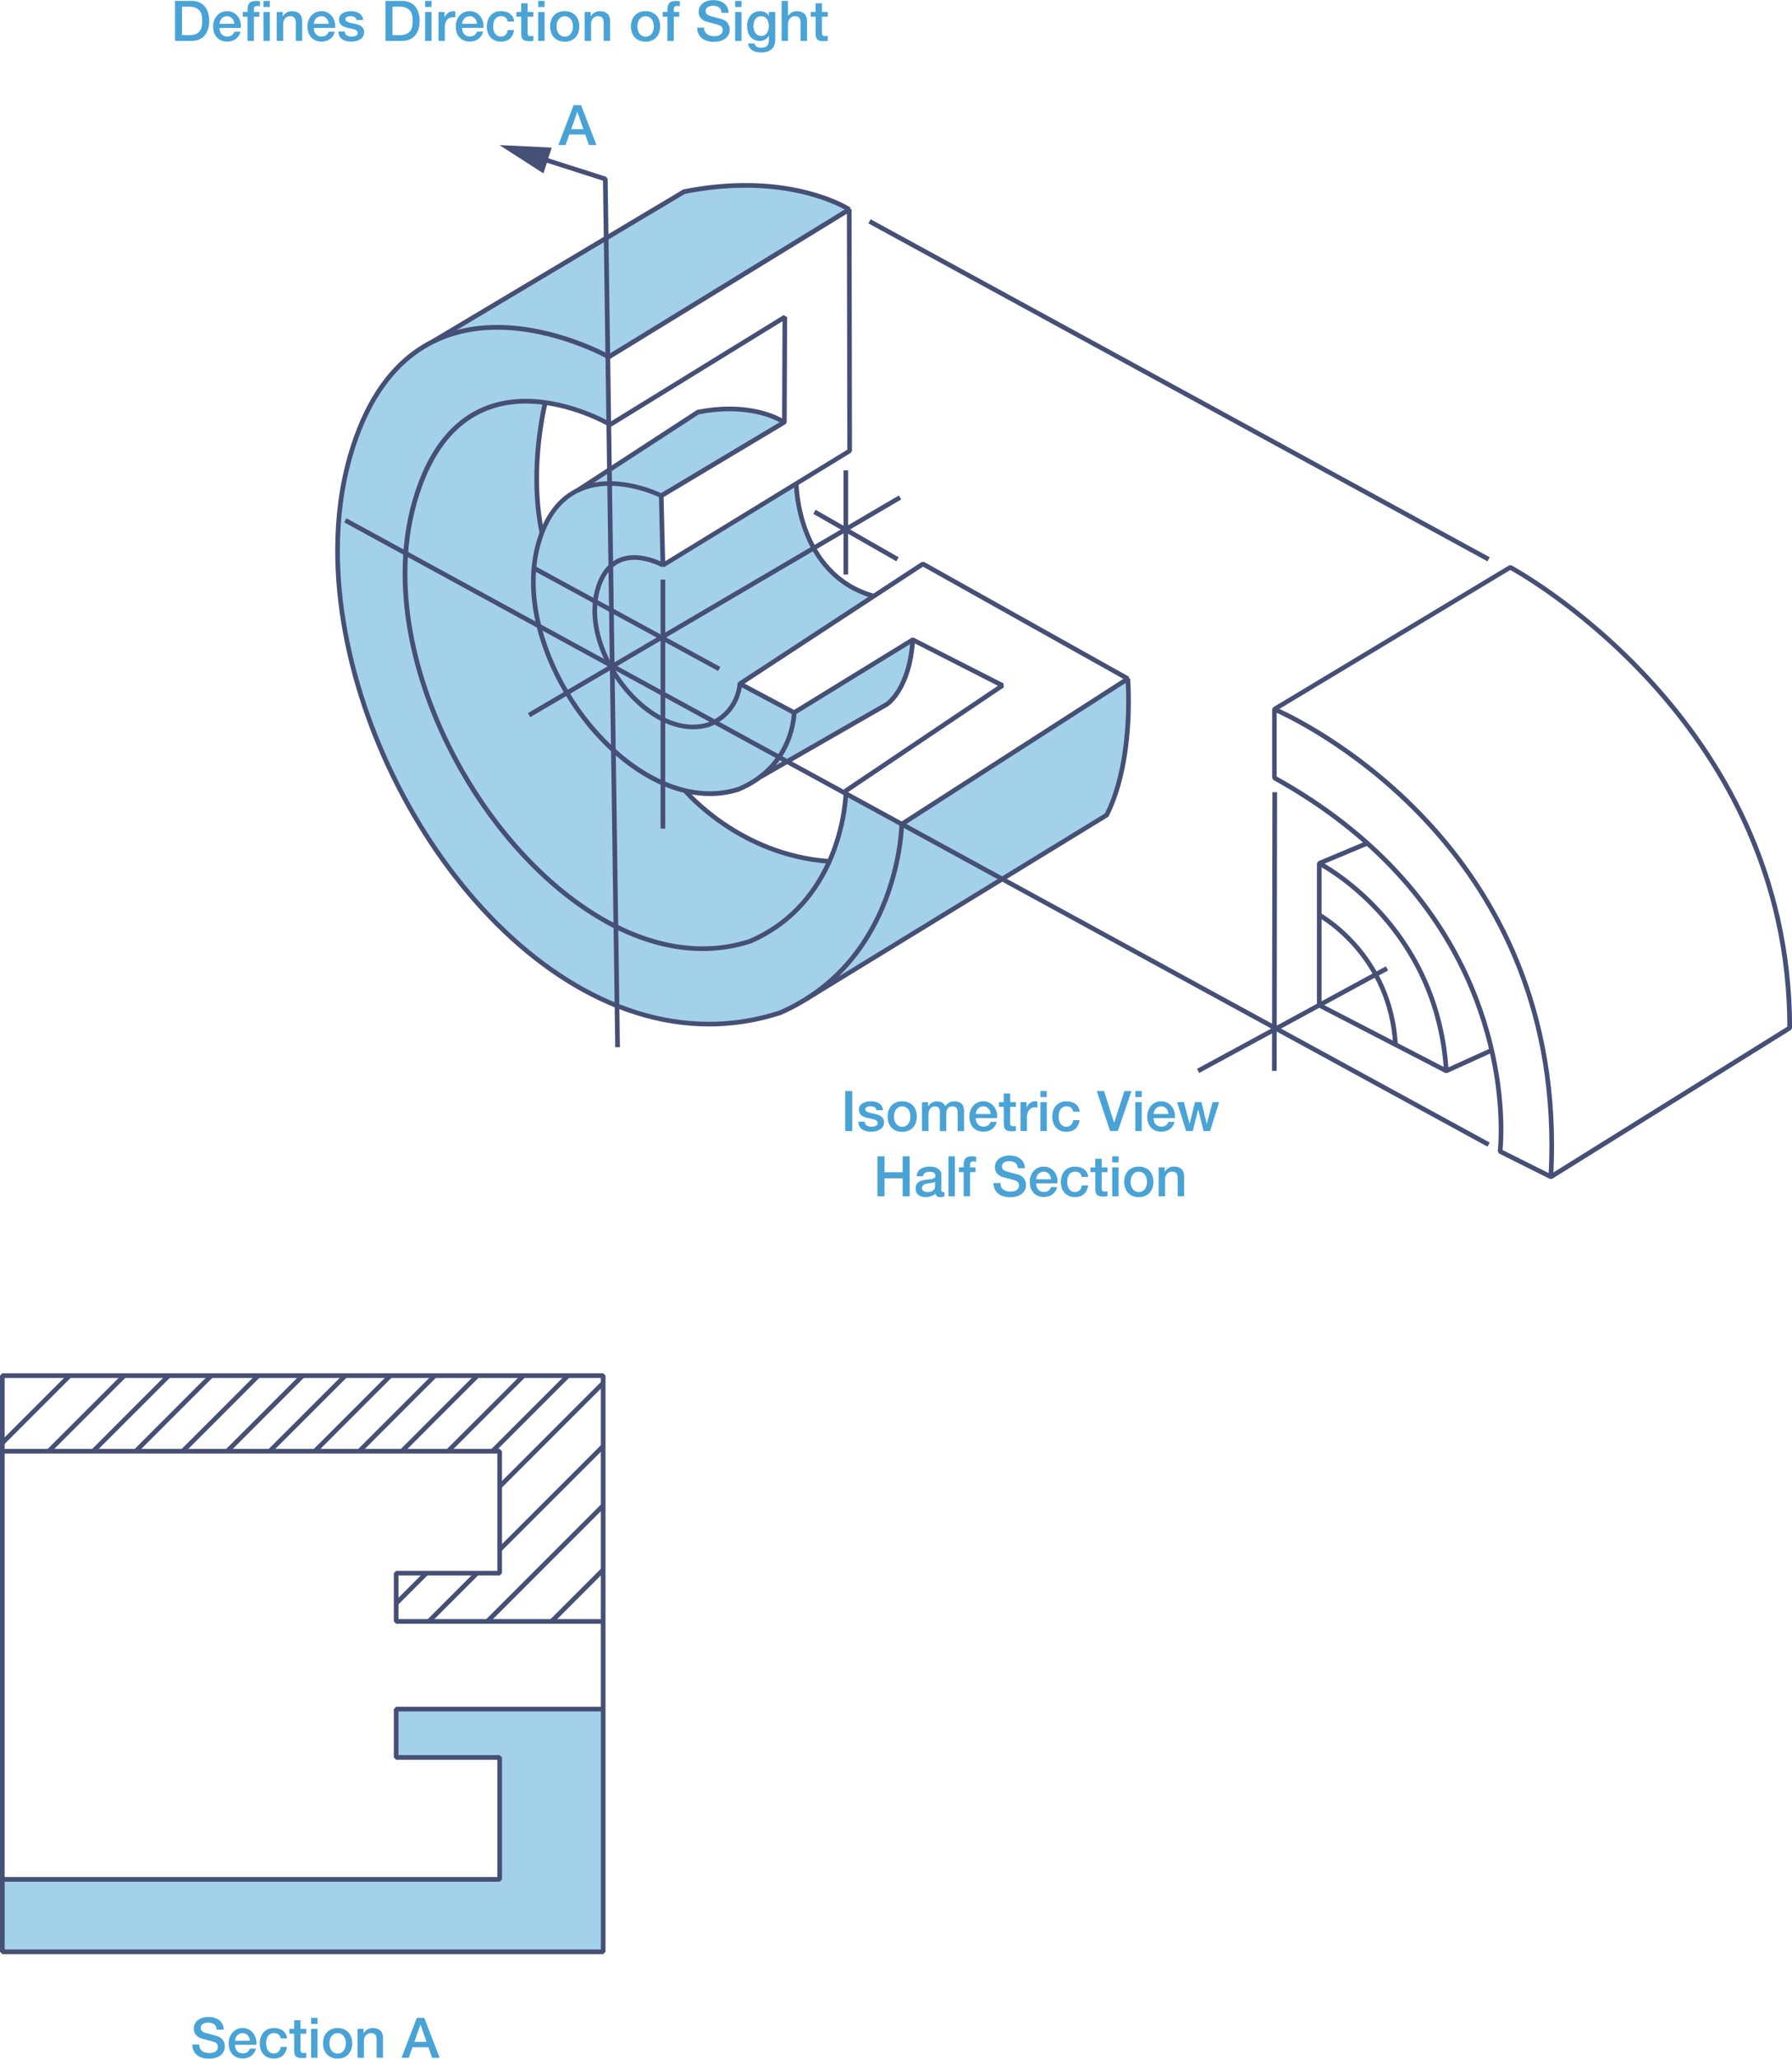 <svg width="344" height="395" viewBox="0 0 344 395" fill="none" xmlns="http://www.w3.org/2000/svg">
<g clip-path="url(#clip0)">
<path d="M142.874 35.576C136.188 35.576 131.318 36.775 131.318 36.775C131.318 36.775 97.189 57.131 83.1 65.524C76.431 70.392 67.624 75.618 64.992 100.233C63.363 126.477 75.465 148.873 78.75 155.119C90.189 175.564 103.857 185.801 111.403 189.568C111.707 189.72 123.352 196.359 136.913 196.359C144.27 196.359 152.201 194.408 159.191 188.404C159.943 187.93 199.81 164.12 212.449 156.389C216.853 147.164 216.656 135.102 216.513 130.226C207.41 136.078 178.391 154.725 173.11 158.125C170.281 156.577 166.934 154.752 162.217 151.844C161.939 157.991 159.469 164.335 159.164 165.265C151.136 164.469 142.05 161.767 131.524 151.701C133.117 151.862 134.729 151.987 136.322 151.987C140.377 151.987 144.261 151.199 147.206 148.354C155.665 143.504 164.025 139.487 170.308 135.102C174.694 130.083 174.82 126.181 175.222 122.754C163.72 129.501 152.46 136.731 152.46 136.731C152.46 136.731 146.893 133.778 142.059 131.21C147.627 127.559 155.298 122.54 167.748 114.388C155.674 111.221 152.881 97.888 152.872 92.788C140.681 100.251 127.273 108.456 127.273 108.456L126.95 95.124C126.95 95.124 144.002 84.932 150.598 80.986C147.242 78.892 143.411 78.329 140.287 78.329C136.68 78.329 133.995 79.071 133.995 79.071C133.995 79.071 116.809 90.247 112.611 93.424C108.055 94.059 104.314 101.19 104.036 102.148C103.051 92.717 103.051 84.449 104.698 77.237C110.445 77.81 115.932 80.78 117.14 81.469C116.782 74.284 116.889 68.468 116.889 68.468C116.889 68.468 137.396 55.745 163.04 40.184C156.318 36.542 148.862 35.576 142.874 35.576Z" fill="#A4D1EA"/>
<path d="M115.789 327.918C115.789 327.918 76.852 327.918 76.038 327.918V337.179H95.909V360.577H0.448V374.473H115.789V327.918Z" fill="#A4D1EA"/>
<path d="M80.701 388.477H80.737L81.883 391.77H79.538L80.701 388.477ZM77.076 394.821H78.463L79.18 392.79H82.241L82.957 394.821H84.398L81.444 387.152H80.012L77.076 394.821ZM68.644 394.821H69.871V391.546C69.871 391.349 69.906 391.152 69.969 390.973C70.032 390.794 70.121 390.642 70.238 390.508C70.354 390.374 70.488 390.275 70.658 390.195C70.828 390.114 71.007 390.078 71.213 390.078C71.58 390.078 71.849 390.177 72.019 390.374C72.189 390.571 72.287 390.884 72.296 391.322V394.812H73.523V391C73.523 390.374 73.344 389.899 72.995 389.586C72.645 389.273 72.162 389.112 71.553 389.112C71.186 389.112 70.855 389.201 70.551 389.371C70.247 389.55 70.005 389.792 69.817 390.096L69.799 390.078V389.264H68.635V394.821H68.644ZM64.106 393.836C63.909 393.72 63.739 393.568 63.614 393.389C63.489 393.201 63.39 392.995 63.328 392.763C63.265 392.53 63.238 392.288 63.238 392.047C63.238 391.814 63.265 391.573 63.328 391.34C63.39 391.107 63.48 390.893 63.614 390.714C63.739 390.535 63.909 390.383 64.106 390.266C64.303 390.15 64.545 390.096 64.814 390.096C65.082 390.096 65.324 390.15 65.521 390.266C65.718 390.383 65.888 390.526 66.013 390.714C66.138 390.893 66.237 391.107 66.299 391.34C66.362 391.573 66.389 391.814 66.389 392.047C66.389 392.288 66.362 392.53 66.299 392.763C66.237 392.995 66.147 393.201 66.013 393.389C65.888 393.577 65.718 393.729 65.521 393.836C65.324 393.944 65.082 394.006 64.814 394.006C64.545 394.006 64.312 393.944 64.106 393.836ZM66.004 394.749C66.353 394.606 66.648 394.4 66.881 394.141C67.114 393.881 67.302 393.577 67.427 393.219C67.552 392.861 67.615 392.467 67.615 392.038C67.615 391.617 67.552 391.224 67.427 390.866C67.302 390.508 67.123 390.204 66.881 389.944C66.639 389.685 66.344 389.488 66.004 389.336C65.655 389.193 65.261 389.112 64.814 389.112C64.366 389.112 63.972 389.184 63.623 389.336C63.274 389.479 62.978 389.685 62.746 389.944C62.504 390.204 62.325 390.508 62.2 390.866C62.075 391.224 62.012 391.617 62.012 392.038C62.012 392.467 62.075 392.861 62.2 393.219C62.325 393.577 62.504 393.881 62.746 394.141C62.987 394.4 63.283 394.597 63.623 394.749C63.972 394.892 64.366 394.973 64.814 394.973C65.261 394.973 65.655 394.901 66.004 394.749ZM59.72 394.821H60.947V389.273H59.72V394.821ZM59.72 388.316H60.947V387.152H59.72V388.316ZM55.549 390.186H56.471V393.461C56.48 393.693 56.498 393.89 56.543 394.069C56.579 394.248 56.659 394.4 56.767 394.516C56.874 394.633 57.035 394.722 57.232 394.785C57.429 394.848 57.689 394.874 58.011 394.874C58.145 394.874 58.279 394.865 58.405 394.857C58.53 394.839 58.664 394.83 58.798 394.812V393.863C58.709 393.881 58.628 393.899 58.539 393.899C58.449 393.899 58.369 393.908 58.279 393.908C58.145 393.908 58.038 393.89 57.957 393.863L57.778 393.72C57.742 393.657 57.715 393.577 57.706 393.487C57.697 393.398 57.689 393.282 57.689 393.156V390.195H58.798V389.282H57.689V387.618H56.462V389.282H55.54V390.186H55.549ZM55.111 391.125C55.084 390.785 54.994 390.481 54.851 390.23C54.708 389.98 54.52 389.774 54.296 389.604C54.072 389.434 53.813 389.318 53.526 389.237C53.24 389.157 52.927 389.112 52.605 389.112C52.148 389.112 51.745 389.193 51.405 389.345C51.065 389.497 50.779 389.712 50.555 389.98C50.322 390.248 50.152 390.562 50.036 390.928C49.919 391.295 49.865 391.68 49.865 392.101C49.865 392.512 49.928 392.888 50.044 393.237C50.161 393.586 50.34 393.89 50.564 394.141C50.796 394.391 51.074 394.597 51.405 394.74C51.736 394.883 52.121 394.964 52.56 394.964C53.276 394.964 53.849 394.776 54.287 394.391C54.717 394.006 54.994 393.452 55.111 392.736H53.884C53.831 393.139 53.679 393.452 53.446 393.666C53.213 393.89 52.918 393.998 52.56 393.998C52.291 393.998 52.067 393.944 51.879 393.828C51.691 393.72 51.539 393.568 51.423 393.389C51.307 393.21 51.217 393.004 51.163 392.781C51.11 392.548 51.083 392.324 51.083 392.092C51.083 391.671 51.136 391.331 51.235 391.063C51.333 390.803 51.459 390.597 51.611 390.454C51.763 390.311 51.924 390.204 52.103 390.15C52.282 390.096 52.452 390.069 52.605 390.069C52.945 390.069 53.231 390.159 53.455 390.329C53.679 390.508 53.822 390.767 53.867 391.107H55.111V391.125ZM49.203 392.36C49.257 391.948 49.23 391.546 49.123 391.152C49.015 390.758 48.854 390.418 48.621 390.114C48.389 389.81 48.102 389.568 47.753 389.389C47.404 389.21 47.01 389.112 46.581 389.112C46.169 389.112 45.793 389.193 45.462 389.345C45.13 389.497 44.853 389.712 44.62 389.98C44.388 390.248 44.209 390.562 44.083 390.911C43.958 391.259 43.895 391.635 43.895 392.029C43.895 392.458 43.958 392.852 44.074 393.21C44.191 393.568 44.37 393.872 44.602 394.132C44.835 394.391 45.121 394.588 45.453 394.731C45.793 394.874 46.178 394.946 46.616 394.946C46.921 394.946 47.207 394.901 47.485 394.821C47.762 394.74 48.013 394.615 48.227 394.454C48.451 394.293 48.639 394.096 48.8 393.854C48.962 393.622 49.069 393.353 49.132 393.049H47.968C47.861 393.353 47.699 393.586 47.476 393.738C47.252 393.89 46.965 393.971 46.607 393.971C46.348 393.971 46.124 393.926 45.945 393.836C45.766 393.747 45.605 393.631 45.48 393.479C45.354 393.326 45.265 393.156 45.202 392.951C45.139 392.754 45.113 392.539 45.113 392.324H49.203V392.36ZM45.121 391.555C45.13 391.349 45.166 391.152 45.247 390.973C45.327 390.794 45.426 390.642 45.551 390.508C45.676 390.374 45.829 390.275 45.999 390.195C46.178 390.123 46.366 390.078 46.581 390.078C46.786 390.078 46.974 390.123 47.144 390.204C47.315 390.284 47.458 390.392 47.574 390.526C47.69 390.66 47.789 390.812 47.852 390.991C47.923 391.17 47.959 391.358 47.977 391.546H45.121V391.555ZM36.914 392.262C36.922 392.736 37.012 393.147 37.182 393.487C37.352 393.836 37.585 394.123 37.871 394.338C38.158 394.552 38.498 394.722 38.883 394.83C39.268 394.937 39.679 394.991 40.118 394.991C40.494 394.991 40.87 394.946 41.237 394.857C41.604 394.767 41.926 394.624 42.212 394.436C42.499 394.239 42.732 393.998 42.902 393.693C43.081 393.389 43.161 393.022 43.161 392.593C43.161 392.396 43.134 392.19 43.072 391.993C43.009 391.796 42.92 391.608 42.794 391.429C42.669 391.251 42.517 391.098 42.329 390.964C42.141 390.83 41.926 390.723 41.675 390.642C41.577 390.615 41.407 390.57 41.174 390.508C40.941 390.445 40.7 390.383 40.458 390.32C40.216 390.257 39.993 390.195 39.796 390.141C39.599 390.087 39.483 390.06 39.456 390.052C39.187 389.971 38.963 389.855 38.793 389.703C38.623 389.55 38.543 389.336 38.543 389.067C38.543 388.87 38.587 388.709 38.677 388.584C38.766 388.459 38.883 388.351 39.017 388.28C39.151 388.208 39.303 388.155 39.465 388.119C39.626 388.083 39.787 388.074 39.948 388.074C40.413 388.074 40.798 388.172 41.094 388.378C41.389 388.584 41.559 388.933 41.595 389.425H42.938C42.938 389.023 42.857 388.674 42.705 388.369C42.544 388.065 42.338 387.806 42.069 387.6C41.801 387.394 41.487 387.233 41.138 387.135C40.78 387.027 40.404 386.982 40.002 386.982C39.661 386.982 39.321 387.027 38.981 387.117C38.641 387.206 38.346 387.34 38.077 387.528C37.809 387.716 37.603 387.949 37.442 388.235C37.281 388.521 37.2 388.853 37.2 389.237C37.2 389.434 37.227 389.631 37.281 389.828C37.334 390.025 37.424 390.204 37.558 390.374C37.683 390.544 37.862 390.705 38.077 390.839C38.292 390.982 38.569 391.089 38.901 391.179C39.429 391.322 39.876 391.438 40.234 391.528C40.592 391.617 40.915 391.716 41.183 391.814C41.344 391.868 41.487 391.966 41.622 392.11C41.756 392.253 41.819 392.467 41.819 392.763C41.819 392.906 41.792 393.049 41.729 393.183C41.675 393.326 41.577 393.443 41.452 393.55C41.326 393.657 41.156 393.747 40.95 393.81C40.745 393.881 40.494 393.908 40.199 393.908C39.93 393.908 39.67 393.881 39.438 393.819C39.205 393.756 38.999 393.657 38.82 393.532C38.641 393.398 38.498 393.228 38.399 393.022C38.301 392.816 38.247 392.566 38.247 392.271H36.914V392.262Z" fill="#49A3D6"/>
<path d="M227.683 217.001H228.972L229.993 212.876H230.011L231.04 217.001H232.293L234.029 211.454H232.785L231.658 215.596H231.64L230.637 211.454H229.402L228.364 215.596H228.346L227.263 211.454H225.965L227.683 217.001ZM225.535 214.55C225.589 214.138 225.562 213.735 225.455 213.342C225.347 212.948 225.186 212.608 224.953 212.304C224.721 211.999 224.434 211.758 224.085 211.579C223.736 211.4 223.342 211.302 222.913 211.302C222.501 211.302 222.125 211.382 221.794 211.534C221.462 211.686 221.185 211.901 220.952 212.169C220.72 212.438 220.541 212.751 220.415 213.1C220.29 213.449 220.227 213.825 220.227 214.219C220.227 214.648 220.29 215.042 220.406 215.4C220.523 215.758 220.702 216.062 220.934 216.321C221.167 216.581 221.454 216.778 221.785 216.921C222.125 217.064 222.51 217.135 222.948 217.135C223.253 217.135 223.539 217.091 223.817 217.01C224.094 216.93 224.345 216.804 224.559 216.643C224.783 216.482 224.971 216.285 225.132 216.044C225.293 215.811 225.401 215.543 225.464 215.239H224.3C224.192 215.543 224.031 215.775 223.808 215.928C223.584 216.08 223.297 216.16 222.939 216.16C222.68 216.16 222.456 216.115 222.277 216.026C222.098 215.936 221.937 215.82 221.812 215.668C221.686 215.516 221.597 215.346 221.534 215.14C221.471 214.943 221.445 214.729 221.445 214.514H225.535V214.55ZM221.454 213.744C221.462 213.538 221.498 213.342 221.579 213.163C221.659 212.984 221.758 212.832 221.883 212.697C222.008 212.563 222.161 212.465 222.331 212.384C222.51 212.313 222.698 212.268 222.913 212.268C223.118 212.268 223.306 212.313 223.476 212.393C223.646 212.474 223.79 212.581 223.906 212.715C224.022 212.849 224.121 213.002 224.184 213.181C224.255 213.36 224.291 213.547 224.309 213.735H221.454V213.744ZM217.936 217.001H219.162V211.454H217.936V217.001ZM217.936 210.496H219.162V209.333H217.936V210.496ZM213.093 217.001H214.588L217.211 209.333H215.85L213.881 215.4H213.863L211.939 209.333H210.542L213.093 217.001ZM207.248 213.315C207.222 212.975 207.132 212.671 206.989 212.42C206.846 212.169 206.658 211.964 206.434 211.794C206.21 211.624 205.951 211.507 205.664 211.427C205.378 211.346 205.064 211.302 204.742 211.302C204.286 211.302 203.883 211.382 203.543 211.534C203.203 211.686 202.916 211.901 202.692 212.169C202.46 212.438 202.29 212.751 202.173 213.118C202.057 213.485 202.003 213.87 202.003 214.29C202.003 214.702 202.066 215.077 202.182 215.426C202.299 215.775 202.478 216.08 202.701 216.33C202.934 216.581 203.212 216.787 203.543 216.93C203.874 217.073 204.259 217.153 204.697 217.153C205.414 217.153 205.986 216.965 206.425 216.581C206.855 216.196 207.132 215.641 207.248 214.925H206.022C205.969 215.328 205.816 215.641 205.584 215.856C205.351 216.08 205.056 216.187 204.697 216.187C204.429 216.187 204.205 216.133 204.017 216.017C203.829 215.91 203.677 215.758 203.561 215.579C203.444 215.4 203.355 215.194 203.301 214.97C203.247 214.737 203.221 214.514 203.221 214.281C203.221 213.861 203.274 213.521 203.373 213.252C203.471 212.993 203.597 212.787 203.749 212.644C203.901 212.501 204.062 212.393 204.241 212.339C204.42 212.286 204.59 212.259 204.742 212.259C205.082 212.259 205.369 212.348 205.593 212.518C205.816 212.697 205.96 212.957 206.004 213.297H207.248V213.315ZM199.721 217.001H200.947V211.454H199.721V217.001ZM199.721 210.496H200.947V209.333H199.721V210.496ZM195.908 217.001H197.134V214.362C197.134 214.057 197.17 213.78 197.25 213.547C197.331 213.315 197.438 213.109 197.573 212.948C197.707 212.787 197.868 212.662 198.047 212.581C198.226 212.501 198.423 212.456 198.629 212.456C198.718 212.456 198.799 212.465 198.888 212.474C198.978 212.483 199.067 212.501 199.148 212.509V211.328L198.978 211.31C198.924 211.302 198.826 211.302 198.682 211.302C198.495 211.302 198.316 211.337 198.136 211.409C197.957 211.48 197.796 211.579 197.644 211.695C197.501 211.812 197.376 211.946 197.268 212.089C197.161 212.232 197.098 212.375 197.062 212.527H197.044V211.454H195.899V217.001H195.908ZM191.772 212.366H192.694V215.641C192.703 215.874 192.721 216.071 192.766 216.25C192.802 216.429 192.882 216.581 192.99 216.697C193.097 216.813 193.258 216.903 193.455 216.965C193.652 217.028 193.912 217.055 194.234 217.055C194.368 217.055 194.502 217.046 194.628 217.037C194.753 217.019 194.887 217.01 195.022 216.992V216.044C194.932 216.062 194.852 216.08 194.762 216.08C194.673 216.08 194.592 216.089 194.502 216.089C194.368 216.089 194.261 216.071 194.18 216.044L194.001 215.901C193.965 215.838 193.939 215.758 193.93 215.668C193.921 215.579 193.912 215.462 193.912 215.337V212.375H195.022V211.463H193.912V209.798H192.685V211.463H191.763V212.366H191.772ZM191.396 214.55C191.45 214.138 191.423 213.735 191.316 213.342C191.209 212.948 191.047 212.608 190.815 212.304C190.582 211.999 190.296 211.758 189.946 211.579C189.597 211.4 189.204 211.302 188.774 211.302C188.362 211.302 187.986 211.382 187.655 211.534C187.324 211.686 187.046 211.901 186.814 212.169C186.581 212.438 186.402 212.751 186.277 213.1C186.151 213.449 186.089 213.825 186.089 214.219C186.089 214.648 186.151 215.042 186.268 215.4C186.384 215.758 186.563 216.062 186.796 216.321C187.028 216.581 187.315 216.778 187.646 216.921C187.986 217.064 188.371 217.135 188.81 217.135C189.114 217.135 189.4 217.091 189.678 217.01C189.955 216.93 190.206 216.804 190.421 216.643C190.645 216.482 190.833 216.285 190.994 216.044C191.155 215.811 191.262 215.543 191.325 215.239H190.161C190.054 215.543 189.893 215.775 189.669 215.928C189.445 216.08 189.159 216.16 188.801 216.16C188.541 216.16 188.317 216.115 188.138 216.026C187.959 215.936 187.798 215.82 187.673 215.668C187.548 215.516 187.458 215.346 187.395 215.14C187.333 214.943 187.306 214.729 187.306 214.514H191.396V214.55ZM187.315 213.744C187.324 213.538 187.36 213.342 187.44 213.163C187.521 212.984 187.619 212.832 187.745 212.697C187.87 212.563 188.022 212.465 188.192 212.384C188.371 212.313 188.559 212.268 188.774 212.268C188.98 212.268 189.168 212.313 189.338 212.393C189.508 212.474 189.651 212.581 189.767 212.715C189.884 212.849 189.982 213.002 190.045 213.181C190.117 213.36 190.152 213.547 190.17 213.735H187.315V213.744ZM177.012 217.001H178.239V213.708C178.239 213.476 178.275 213.279 178.337 213.1C178.409 212.921 178.498 212.769 178.606 212.653C178.713 212.527 178.847 212.438 178.991 212.375C179.134 212.313 179.286 212.277 179.447 212.277C179.823 212.277 180.074 212.375 180.217 212.572C180.36 212.769 180.423 213.064 180.423 213.449V217.01H181.649V213.753C181.649 213.279 181.738 212.912 181.926 212.662C182.114 212.411 182.41 212.277 182.83 212.277C183.063 212.277 183.251 212.313 183.385 212.384C183.52 212.456 183.627 212.554 183.69 212.688C183.761 212.823 183.797 212.975 183.815 213.163C183.833 213.342 183.833 213.547 183.833 213.771V217.01H185.059V213.181C185.059 212.509 184.898 212.026 184.567 211.74C184.245 211.454 183.788 211.31 183.197 211.31C182.786 211.31 182.446 211.391 182.177 211.561C181.909 211.722 181.667 211.955 181.461 212.241C181.336 211.928 181.13 211.695 180.843 211.543C180.557 211.391 180.244 211.319 179.904 211.319C179.68 211.319 179.483 211.346 179.313 211.391C179.143 211.436 178.991 211.498 178.856 211.579C178.722 211.659 178.606 211.758 178.498 211.865C178.391 211.982 178.292 212.107 178.194 212.241H178.158V211.472H176.995V217.001H177.012ZM172.483 216.017C172.286 215.901 172.116 215.749 171.991 215.57C171.866 215.382 171.767 215.176 171.705 214.943C171.642 214.711 171.615 214.469 171.615 214.227C171.615 213.995 171.642 213.753 171.705 213.521C171.767 213.288 171.857 213.073 171.991 212.894C172.116 212.715 172.286 212.563 172.483 212.447C172.68 212.331 172.922 212.277 173.19 212.277C173.459 212.277 173.701 212.331 173.898 212.447C174.094 212.563 174.265 212.706 174.39 212.894C174.515 213.073 174.614 213.288 174.676 213.521C174.739 213.753 174.766 213.995 174.766 214.227C174.766 214.469 174.739 214.711 174.676 214.943C174.614 215.176 174.524 215.382 174.39 215.57C174.265 215.758 174.094 215.91 173.898 216.017C173.701 216.124 173.459 216.187 173.19 216.187C172.922 216.187 172.68 216.133 172.483 216.017ZM174.381 216.939C174.73 216.795 175.025 216.59 175.258 216.33C175.491 216.071 175.679 215.766 175.804 215.409C175.929 215.051 175.992 214.657 175.992 214.227C175.992 213.807 175.929 213.413 175.804 213.055C175.679 212.697 175.5 212.393 175.258 212.134C175.016 211.874 174.721 211.677 174.381 211.525C174.032 211.382 173.638 211.302 173.19 211.302C172.743 211.302 172.349 211.373 172 211.525C171.651 211.668 171.355 211.874 171.123 212.134C170.881 212.393 170.702 212.697 170.577 213.055C170.451 213.413 170.389 213.807 170.389 214.227C170.389 214.657 170.451 215.051 170.577 215.409C170.702 215.766 170.881 216.071 171.123 216.33C171.364 216.59 171.66 216.787 172 216.939C172.349 217.082 172.743 217.162 173.19 217.162C173.638 217.162 174.032 217.082 174.381 216.939ZM164.768 215.221C164.777 215.552 164.839 215.838 164.965 216.071C165.09 216.303 165.26 216.509 165.484 216.67C165.699 216.831 165.958 216.948 166.253 217.028C166.549 217.109 166.871 217.144 167.229 217.144C167.516 217.144 167.802 217.109 168.097 217.046C168.393 216.983 168.661 216.876 168.894 216.733C169.136 216.59 169.333 216.402 169.476 216.178C169.628 215.945 169.7 215.668 169.7 215.337C169.7 215.069 169.646 214.836 169.547 214.648C169.44 214.46 169.306 214.308 169.136 214.183C168.966 214.057 168.778 213.968 168.563 213.896C168.348 213.825 168.133 213.762 167.909 213.717C167.677 213.664 167.462 213.619 167.247 213.574C167.032 213.53 166.844 213.476 166.674 213.422C166.504 213.36 166.37 213.288 166.262 213.19C166.155 213.1 166.11 212.975 166.11 212.823C166.11 212.697 166.146 212.599 166.218 212.527C166.289 212.456 166.379 212.393 166.477 212.357C166.585 212.322 166.692 212.295 166.808 212.277C166.925 212.259 167.032 212.259 167.113 212.259C167.381 212.259 167.623 212.313 167.838 212.411C168.053 212.509 168.187 212.706 168.241 213.002H169.521C169.485 212.697 169.395 212.429 169.261 212.214C169.118 211.999 168.948 211.82 168.733 211.686C168.518 211.552 168.285 211.454 168.026 211.391C167.766 211.328 167.489 211.302 167.202 211.302C166.952 211.302 166.692 211.328 166.415 211.373C166.137 211.427 165.886 211.507 165.663 211.633C165.439 211.758 165.251 211.919 165.108 212.125C164.965 212.331 164.884 212.581 164.884 212.885C164.884 213.163 164.938 213.395 165.036 213.592C165.135 213.78 165.269 213.941 165.439 214.057C165.609 214.183 165.797 214.272 166.012 214.344C166.227 214.415 166.441 214.478 166.674 214.523C166.898 214.576 167.113 214.621 167.328 214.666C167.542 214.711 167.73 214.764 167.9 214.818C168.071 214.881 168.205 214.961 168.312 215.06C168.42 215.158 168.473 215.292 168.482 215.444C168.491 215.605 168.455 215.731 168.366 215.829C168.285 215.928 168.178 215.999 168.053 216.053C167.927 216.106 167.784 216.133 167.641 216.151C167.498 216.169 167.363 216.178 167.247 216.178C166.916 216.178 166.638 216.106 166.397 215.963C166.155 215.82 166.021 215.57 165.985 215.212H164.768V215.221ZM162.252 217.001H163.595V209.333H162.252V217.001Z" fill="#49A3D6"/>
<path d="M222.429 229.529H223.655V226.254C223.655 226.057 223.691 225.86 223.754 225.681C223.816 225.502 223.906 225.35 224.022 225.216C224.139 225.081 224.273 224.983 224.443 224.903C224.613 224.822 224.792 224.786 224.998 224.786C225.365 224.786 225.633 224.885 225.803 225.081C225.974 225.278 226.072 225.591 226.081 226.03V229.52H227.307V225.708C227.307 225.081 227.128 224.607 226.779 224.294C226.43 223.981 225.947 223.82 225.338 223.82C224.971 223.82 224.64 223.909 224.336 224.079C224.031 224.258 223.79 224.5 223.602 224.804L223.584 224.786V223.972H222.42V229.529H222.429ZM217.9 228.544C217.703 228.428 217.533 228.276 217.408 228.097C217.282 227.909 217.184 227.703 217.121 227.471C217.058 227.238 217.032 226.996 217.032 226.755C217.032 226.522 217.058 226.28 217.121 226.048C217.184 225.815 217.273 225.6 217.408 225.421C217.533 225.243 217.703 225.09 217.9 224.974C218.097 224.858 218.338 224.804 218.607 224.804C218.876 224.804 219.117 224.858 219.314 224.974C219.511 225.09 219.681 225.234 219.806 225.421C219.932 225.6 220.03 225.815 220.093 226.048C220.155 226.28 220.182 226.522 220.182 226.755C220.182 226.996 220.155 227.238 220.093 227.471C220.03 227.703 219.941 227.909 219.806 228.097C219.681 228.285 219.511 228.437 219.314 228.544C219.117 228.652 218.876 228.714 218.607 228.714C218.338 228.714 218.097 228.661 217.9 228.544ZM219.797 229.466C220.147 229.323 220.442 229.117 220.675 228.857C220.907 228.598 221.095 228.294 221.221 227.936C221.346 227.578 221.409 227.184 221.409 226.755C221.409 226.334 221.346 225.94 221.221 225.583C221.095 225.225 220.916 224.92 220.675 224.661C220.433 224.401 220.138 224.205 219.797 224.052C219.448 223.909 219.055 223.829 218.607 223.829C218.159 223.829 217.766 223.9 217.417 224.052C217.067 224.196 216.772 224.401 216.539 224.661C216.298 224.92 216.119 225.225 215.993 225.583C215.868 225.94 215.805 226.334 215.805 226.755C215.805 227.184 215.868 227.578 215.993 227.936C216.119 228.294 216.298 228.598 216.539 228.857C216.781 229.117 217.076 229.314 217.417 229.466C217.766 229.609 218.159 229.69 218.607 229.69C219.055 229.69 219.448 229.609 219.797 229.466ZM213.505 229.529H214.731V223.981H213.505V229.529ZM213.505 223.023H214.731V221.86H213.505V223.023ZM209.343 224.894H210.265V228.168C210.274 228.401 210.292 228.598 210.336 228.777C210.372 228.956 210.453 229.108 210.56 229.224C210.668 229.341 210.829 229.43 211.026 229.493C211.223 229.555 211.482 229.582 211.804 229.582C211.939 229.582 212.073 229.573 212.198 229.564C212.323 229.546 212.458 229.537 212.592 229.52V228.571C212.502 228.589 212.422 228.607 212.332 228.607C212.243 228.607 212.162 228.616 212.073 228.616C211.939 228.616 211.831 228.598 211.751 228.571L211.572 228.428C211.536 228.365 211.509 228.285 211.5 228.195C211.491 228.106 211.482 227.99 211.482 227.864V224.903H212.592V223.99H211.482V222.326H210.256V223.99H209.334V224.894H209.343ZM208.895 225.842C208.868 225.502 208.779 225.198 208.636 224.947C208.492 224.697 208.305 224.491 208.081 224.321C207.857 224.151 207.597 224.035 207.311 223.954C207.025 223.874 206.711 223.829 206.389 223.829C205.933 223.829 205.53 223.909 205.19 224.061C204.849 224.214 204.563 224.428 204.339 224.697C204.107 224.965 203.937 225.278 203.82 225.645C203.704 226.012 203.65 226.397 203.65 226.817C203.65 227.229 203.713 227.605 203.829 227.954C203.945 228.303 204.124 228.607 204.348 228.857C204.581 229.108 204.858 229.314 205.19 229.457C205.521 229.6 205.906 229.681 206.344 229.681C207.06 229.681 207.633 229.493 208.072 229.108C208.501 228.723 208.779 228.168 208.895 227.453H207.669C207.615 227.855 207.463 228.168 207.23 228.383C206.998 228.607 206.702 228.714 206.344 228.714C206.076 228.714 205.852 228.661 205.664 228.544C205.476 228.437 205.324 228.285 205.208 228.106C205.091 227.927 205.002 227.721 204.948 227.497C204.894 227.265 204.867 227.041 204.867 226.808C204.867 226.388 204.921 226.048 205.02 225.779C205.118 225.52 205.243 225.314 205.396 225.171C205.548 225.028 205.709 224.92 205.888 224.867C206.067 224.813 206.237 224.786 206.389 224.786C206.729 224.786 207.016 224.876 207.239 225.046C207.463 225.225 207.606 225.484 207.651 225.824H208.895V225.842ZM202.988 227.077C203.041 226.665 203.015 226.263 202.907 225.869C202.8 225.475 202.639 225.135 202.406 224.831C202.173 224.527 201.887 224.285 201.538 224.106C201.189 223.927 200.795 223.829 200.365 223.829C199.953 223.829 199.577 223.909 199.246 224.061C198.915 224.214 198.638 224.428 198.405 224.697C198.172 224.965 197.993 225.278 197.868 225.627C197.742 225.976 197.68 226.352 197.68 226.746C197.68 227.175 197.743 227.569 197.859 227.927C197.975 228.285 198.154 228.589 198.387 228.848C198.62 229.108 198.906 229.305 199.237 229.448C199.577 229.591 199.962 229.663 200.401 229.663C200.705 229.663 200.992 229.618 201.269 229.537C201.547 229.457 201.797 229.332 202.012 229.171C202.236 229.01 202.424 228.813 202.585 228.571C202.746 228.338 202.853 228.07 202.916 227.766H201.752C201.645 228.07 201.484 228.303 201.26 228.455C201.036 228.607 200.75 228.687 200.392 228.687C200.132 228.687 199.909 228.643 199.73 228.553C199.551 228.464 199.389 228.347 199.264 228.195C199.139 228.043 199.049 227.873 198.987 227.667C198.924 227.471 198.897 227.256 198.897 227.041H202.988V227.077ZM198.906 226.272C198.915 226.066 198.951 225.869 199.031 225.69C199.112 225.511 199.21 225.359 199.336 225.225C199.461 225.09 199.613 224.992 199.783 224.911C199.962 224.84 200.15 224.795 200.365 224.795C200.571 224.795 200.759 224.84 200.929 224.92C201.099 225.001 201.242 225.108 201.359 225.243C201.475 225.377 201.573 225.529 201.636 225.708C201.708 225.887 201.744 226.075 201.761 226.263H198.906V226.272ZM190.707 226.978C190.716 227.453 190.806 227.864 190.976 228.204C191.146 228.553 191.378 228.84 191.665 229.054C191.951 229.269 192.291 229.439 192.676 229.546C193.061 229.654 193.473 229.707 193.912 229.707C194.287 229.707 194.663 229.663 195.03 229.573C195.397 229.484 195.72 229.341 196.006 229.153C196.292 228.956 196.525 228.714 196.695 228.41C196.874 228.106 196.955 227.739 196.955 227.309C196.955 227.113 196.928 226.907 196.865 226.71C196.803 226.513 196.713 226.325 196.588 226.146C196.463 225.967 196.31 225.815 196.122 225.681C195.934 225.547 195.72 225.439 195.469 225.359C195.371 225.332 195.2 225.287 194.968 225.225C194.735 225.162 194.493 225.099 194.252 225.037C194.01 224.974 193.786 224.911 193.589 224.858C193.392 224.804 193.276 224.777 193.249 224.768C192.981 224.688 192.757 224.571 192.587 224.419C192.417 224.267 192.336 224.052 192.336 223.784C192.336 223.587 192.381 223.426 192.47 223.301C192.56 223.176 192.676 223.068 192.811 222.997C192.945 222.925 193.097 222.871 193.258 222.836C193.419 222.8 193.58 222.791 193.741 222.791C194.207 222.791 194.592 222.889 194.887 223.095C195.183 223.301 195.353 223.65 195.388 224.142H196.731C196.731 223.739 196.65 223.39 196.498 223.086C196.337 222.782 196.131 222.522 195.863 222.317C195.594 222.111 195.281 221.95 194.932 221.851C194.574 221.744 194.198 221.699 193.795 221.699C193.455 221.699 193.115 221.744 192.775 221.833C192.435 221.923 192.139 222.057 191.871 222.245C191.602 222.433 191.396 222.666 191.235 222.952C191.074 223.238 190.994 223.569 190.994 223.954C190.994 224.151 191.02 224.348 191.074 224.545C191.128 224.741 191.217 224.92 191.352 225.09C191.477 225.26 191.656 225.421 191.871 225.556C192.086 225.699 192.363 225.806 192.694 225.896C193.222 226.039 193.67 226.155 194.028 226.245C194.386 226.334 194.708 226.433 194.977 226.531C195.138 226.585 195.281 226.683 195.415 226.826C195.55 226.969 195.612 227.184 195.612 227.479C195.612 227.623 195.585 227.766 195.523 227.9C195.469 228.043 195.371 228.16 195.245 228.267C195.12 228.374 194.95 228.464 194.744 228.526C194.538 228.598 194.287 228.625 193.992 228.625C193.724 228.625 193.464 228.598 193.231 228.535C192.999 228.473 192.793 228.374 192.614 228.249C192.435 228.115 192.291 227.945 192.193 227.739C192.094 227.533 192.041 227.283 192.041 226.987H190.707V226.978ZM184.075 224.894H184.988V229.529H186.214V224.894H187.252V223.981H186.214V223.408C186.214 223.176 186.276 223.023 186.393 222.943C186.509 222.862 186.652 222.827 186.813 222.827C186.939 222.827 187.037 222.836 187.127 222.845C187.216 222.853 187.297 222.871 187.377 222.889V221.932C187.198 221.878 186.912 221.86 186.518 221.86C186.321 221.86 186.124 221.878 185.945 221.923C185.766 221.959 185.596 222.039 185.453 222.156C185.31 222.272 185.193 222.442 185.113 222.657C185.032 222.871 184.988 223.158 184.988 223.507V223.972H184.075V224.894ZM182.07 229.529H183.296V221.86H182.07V229.529ZM179.492 227.667C179.492 227.864 179.447 228.025 179.348 228.16C179.25 228.294 179.143 228.401 178.999 228.491C178.856 228.58 178.713 228.634 178.552 228.67C178.391 228.705 178.247 228.723 178.113 228.723C178.006 228.723 177.889 228.714 177.755 228.687C177.621 228.67 177.505 228.625 177.388 228.571C177.281 228.517 177.182 228.446 177.102 228.347C177.021 228.258 176.985 228.142 176.985 228.007C176.985 227.846 177.012 227.712 177.066 227.605C177.12 227.497 177.191 227.408 177.29 227.336C177.379 227.265 177.487 227.211 177.612 227.175C177.737 227.139 177.863 227.104 177.988 227.086C178.256 227.032 178.534 226.996 178.802 226.969C179.071 226.943 179.304 226.871 179.492 226.746V227.667ZM180.718 225.439C180.718 225.144 180.655 224.894 180.521 224.697C180.396 224.491 180.226 224.33 180.011 224.196C179.796 224.061 179.563 223.972 179.295 223.918C179.026 223.865 178.758 223.829 178.489 223.829C178.185 223.829 177.881 223.856 177.585 223.918C177.29 223.981 177.03 224.079 176.797 224.222C176.565 224.366 176.377 224.554 176.225 224.795C176.072 225.028 175.992 225.332 175.965 225.69H177.191C177.218 225.386 177.343 225.171 177.567 225.028C177.791 224.885 178.068 224.813 178.418 224.813C178.543 224.813 178.668 224.822 178.802 224.84C178.937 224.858 179.062 224.894 179.169 224.947C179.277 225.001 179.375 225.081 179.447 225.18C179.519 225.278 179.563 225.413 179.563 225.565C179.563 225.744 179.519 225.878 179.429 225.967C179.34 226.057 179.214 226.119 179.062 226.164C178.91 226.209 178.731 226.236 178.534 226.254C178.337 226.272 178.122 226.298 177.898 226.343C177.639 226.37 177.388 226.415 177.129 226.468C176.878 226.522 176.645 226.612 176.439 226.728C176.234 226.853 176.072 227.014 175.947 227.229C175.822 227.444 175.759 227.721 175.759 228.07C175.759 228.338 175.813 228.58 175.911 228.786C176.019 228.992 176.153 229.162 176.332 229.287C176.511 229.421 176.708 229.52 176.941 229.591C177.173 229.663 177.406 229.69 177.657 229.69C177.988 229.69 178.328 229.636 178.686 229.529C179.044 229.421 179.34 229.251 179.581 229.01C179.635 229.26 179.742 229.439 179.903 229.537C180.065 229.636 180.279 229.69 180.53 229.69L180.709 229.681L180.924 229.645L181.13 229.6L181.3 229.555V228.705L181.13 228.723H181.004C180.888 228.723 180.816 228.687 180.772 228.625C180.727 228.562 180.709 228.455 180.709 228.303V225.439H180.718ZM168.446 229.529H169.789V226.075H173.28V229.529H174.622V221.86H173.28V224.911H169.789V221.86H168.446V229.529Z" fill="#49A3D6"/>
<path d="M155.647 3.212H156.569V6.487C156.578 6.719 156.596 6.916 156.64 7.095C156.676 7.274 156.757 7.426 156.864 7.543C156.971 7.659 157.133 7.748 157.329 7.811C157.526 7.874 157.786 7.901 158.108 7.901C158.242 7.901 158.377 7.892 158.502 7.883C158.627 7.865 158.762 7.856 158.896 7.838V6.889C158.806 6.907 158.726 6.925 158.636 6.925C158.547 6.925 158.466 6.934 158.377 6.934C158.242 6.934 158.135 6.916 158.055 6.889L157.875 6.746C157.84 6.684 157.813 6.603 157.804 6.514C157.795 6.424 157.786 6.308 157.786 6.183V3.212H158.896V2.299H157.786V0.635H156.56V2.299H155.638V3.212H155.647ZM150.043 7.847H151.27V4.572C151.27 4.375 151.306 4.178 151.368 3.999C151.431 3.82 151.52 3.668 151.637 3.534C151.753 3.4 151.887 3.301 152.057 3.221C152.227 3.14 152.407 3.105 152.612 3.105C152.979 3.105 153.248 3.203 153.418 3.4C153.588 3.597 153.686 3.91 153.695 4.348V7.838H154.922V4.035C154.922 3.409 154.743 2.935 154.394 2.621C154.045 2.308 153.561 2.147 152.953 2.147C152.586 2.147 152.254 2.228 151.959 2.398C151.664 2.568 151.44 2.773 151.288 3.024H151.27V0.179H150.043V7.847ZM145.434 6.719C145.255 6.612 145.103 6.469 144.986 6.299C144.87 6.129 144.78 5.932 144.727 5.717C144.673 5.503 144.637 5.279 144.637 5.046C144.637 4.814 144.664 4.59 144.709 4.357C144.762 4.125 144.843 3.919 144.959 3.731C145.076 3.543 145.228 3.4 145.407 3.284C145.586 3.167 145.819 3.114 146.096 3.114C146.365 3.114 146.588 3.167 146.776 3.266C146.964 3.364 147.117 3.498 147.242 3.677C147.358 3.847 147.448 4.044 147.501 4.268C147.555 4.491 147.591 4.715 147.591 4.957C147.591 5.189 147.564 5.431 147.51 5.664C147.457 5.896 147.367 6.102 147.251 6.29C147.134 6.469 146.982 6.621 146.785 6.728C146.588 6.836 146.365 6.898 146.096 6.898C145.837 6.881 145.613 6.827 145.434 6.719ZM148.808 2.299H147.582V3.06H147.564C147.403 2.747 147.179 2.514 146.884 2.371C146.588 2.228 146.266 2.147 145.917 2.147C145.523 2.147 145.174 2.219 144.861 2.371C144.548 2.523 144.288 2.72 144.073 2.979C143.858 3.23 143.697 3.525 143.581 3.865C143.465 4.205 143.411 4.554 143.411 4.93C143.411 5.333 143.456 5.708 143.554 6.057C143.644 6.406 143.796 6.719 144.002 6.988C144.208 7.256 144.467 7.471 144.771 7.623C145.085 7.775 145.461 7.856 145.908 7.856C146.248 7.856 146.571 7.766 146.866 7.596C147.161 7.426 147.394 7.185 147.573 6.881H147.591V7.731C147.591 8.187 147.475 8.536 147.251 8.786C147.018 9.028 146.66 9.153 146.168 9.153C146.007 9.153 145.863 9.144 145.72 9.126C145.577 9.109 145.443 9.073 145.326 9.01C145.21 8.947 145.103 8.867 145.022 8.76C144.941 8.652 144.879 8.509 144.843 8.339H143.617C143.644 8.661 143.742 8.93 143.894 9.153C144.055 9.377 144.243 9.556 144.476 9.69C144.709 9.824 144.968 9.923 145.246 9.976C145.523 10.03 145.81 10.066 146.087 10.066C146.964 10.066 147.645 9.86 148.11 9.449C148.576 9.037 148.817 8.411 148.817 7.578V2.299H148.808ZM141.119 7.847H142.346V2.299H141.119V7.847ZM141.119 1.342H142.346V0.179H141.119V1.342ZM133.833 5.297C133.842 5.771 133.932 6.183 134.102 6.523C134.272 6.872 134.505 7.158 134.791 7.373C135.078 7.587 135.418 7.757 135.803 7.865C136.188 7.972 136.599 8.026 137.038 8.026C137.414 8.026 137.79 7.981 138.157 7.892C138.524 7.802 138.846 7.659 139.132 7.471C139.419 7.274 139.652 7.033 139.822 6.728C140.001 6.424 140.081 6.057 140.081 5.628C140.081 5.431 140.054 5.225 139.992 5.028C139.929 4.831 139.839 4.644 139.714 4.465C139.589 4.286 139.437 4.134 139.249 3.999C139.061 3.865 138.846 3.758 138.595 3.677C138.497 3.65 138.327 3.606 138.094 3.543C137.861 3.48 137.62 3.418 137.378 3.355C137.136 3.292 136.913 3.23 136.716 3.176C136.519 3.122 136.402 3.096 136.375 3.087C136.107 3.006 135.883 2.89 135.713 2.738C135.543 2.586 135.463 2.371 135.463 2.102C135.463 1.906 135.507 1.744 135.597 1.619C135.686 1.494 135.803 1.387 135.937 1.315C136.071 1.243 136.223 1.19 136.384 1.154C136.546 1.118 136.707 1.109 136.868 1.109C137.333 1.109 137.718 1.208 138.014 1.413C138.309 1.619 138.479 1.968 138.515 2.46H139.857C139.857 2.058 139.777 1.709 139.625 1.404C139.464 1.1 139.258 0.841 138.989 0.635C138.721 0.429 138.407 0.268 138.058 0.17C137.7 0.062 137.324 0.018 136.921 0.018C136.581 0.018 136.241 0.062 135.901 0.152C135.561 0.241 135.266 0.375 134.997 0.563C134.729 0.751 134.523 0.984 134.362 1.27C134.2 1.557 134.12 1.888 134.12 2.272C134.12 2.469 134.147 2.666 134.2 2.863C134.254 3.06 134.344 3.239 134.478 3.409C134.603 3.579 134.782 3.74 134.997 3.874C135.212 4.017 135.489 4.125 135.821 4.214C136.349 4.357 136.796 4.474 137.154 4.563C137.512 4.653 137.834 4.751 138.103 4.849C138.264 4.903 138.407 5.001 138.542 5.145C138.676 5.288 138.739 5.503 138.739 5.798C138.739 5.941 138.712 6.084 138.649 6.218C138.595 6.362 138.497 6.478 138.372 6.585C138.246 6.693 138.076 6.782 137.87 6.845C137.664 6.916 137.414 6.943 137.118 6.943C136.85 6.943 136.59 6.916 136.358 6.854C136.125 6.791 135.919 6.693 135.74 6.567C135.561 6.433 135.418 6.263 135.319 6.057C135.221 5.852 135.167 5.601 135.167 5.306H133.833V5.297ZM127.21 3.212H128.123V7.847H129.349V3.212H130.387V2.299H129.349V1.727C129.349 1.494 129.412 1.342 129.528 1.261C129.644 1.181 129.788 1.145 129.949 1.145C130.074 1.145 130.173 1.154 130.262 1.163C130.352 1.172 130.432 1.19 130.513 1.208V0.259C130.334 0.205 130.047 0.188 129.653 0.188C129.456 0.188 129.26 0.205 129.081 0.25C128.902 0.286 128.731 0.367 128.588 0.483C128.445 0.599 128.329 0.769 128.248 0.984C128.168 1.199 128.123 1.485 128.123 1.834V2.299H127.21V3.212ZM123.227 6.863C123.03 6.746 122.86 6.594 122.734 6.415C122.609 6.227 122.511 6.022 122.448 5.789C122.385 5.556 122.358 5.315 122.358 5.073C122.358 4.84 122.385 4.599 122.448 4.366C122.511 4.134 122.6 3.919 122.734 3.74C122.86 3.561 123.03 3.409 123.227 3.292C123.424 3.176 123.665 3.122 123.934 3.122C124.202 3.122 124.444 3.176 124.641 3.292C124.838 3.409 125.008 3.552 125.133 3.74C125.259 3.919 125.357 4.134 125.42 4.366C125.482 4.599 125.509 4.84 125.509 5.073C125.509 5.315 125.482 5.556 125.42 5.789C125.357 6.022 125.267 6.227 125.133 6.415C125.008 6.603 124.838 6.755 124.641 6.863C124.444 6.97 124.202 7.033 123.934 7.033C123.665 7.033 123.424 6.979 123.227 6.863ZM125.115 7.775C125.464 7.632 125.76 7.426 125.992 7.167C126.225 6.907 126.413 6.603 126.538 6.245C126.664 5.887 126.726 5.494 126.726 5.064C126.726 4.644 126.664 4.25 126.538 3.892C126.413 3.534 126.234 3.23 125.992 2.97C125.751 2.711 125.455 2.514 125.115 2.362C124.766 2.219 124.372 2.138 123.925 2.138C123.477 2.138 123.083 2.21 122.734 2.362C122.385 2.505 122.09 2.711 121.857 2.97C121.616 3.23 121.436 3.534 121.311 3.892C121.186 4.25 121.123 4.644 121.123 5.064C121.123 5.494 121.186 5.887 121.311 6.245C121.436 6.603 121.616 6.907 121.857 7.167C122.099 7.426 122.394 7.623 122.734 7.775C123.083 7.918 123.477 7.999 123.925 7.999C124.372 7.999 124.775 7.927 125.115 7.775ZM112.235 7.847H113.461V4.572C113.461 4.375 113.497 4.178 113.56 3.999C113.622 3.82 113.712 3.668 113.828 3.534C113.945 3.4 114.079 3.301 114.249 3.221C114.419 3.14 114.598 3.105 114.804 3.105C115.171 3.105 115.439 3.203 115.609 3.4C115.78 3.597 115.878 3.91 115.887 4.348V7.838H117.113V4.035C117.113 3.409 116.934 2.935 116.585 2.621C116.236 2.308 115.753 2.147 115.144 2.147C114.777 2.147 114.446 2.237 114.142 2.407C113.837 2.586 113.596 2.827 113.408 3.131L113.39 3.114V2.299H112.226V7.847H112.235ZM107.706 6.863C107.509 6.746 107.339 6.594 107.214 6.415C107.088 6.227 106.99 6.022 106.927 5.789C106.864 5.556 106.838 5.315 106.838 5.073C106.838 4.84 106.864 4.599 106.927 4.366C106.99 4.134 107.079 3.919 107.214 3.74C107.339 3.561 107.509 3.409 107.706 3.292C107.903 3.176 108.144 3.122 108.413 3.122C108.681 3.122 108.923 3.176 109.12 3.292C109.317 3.409 109.487 3.552 109.612 3.74C109.738 3.919 109.836 4.134 109.899 4.366C109.961 4.599 109.988 4.84 109.988 5.073C109.988 5.315 109.961 5.556 109.899 5.789C109.836 6.022 109.747 6.227 109.612 6.415C109.487 6.603 109.317 6.755 109.12 6.863C108.923 6.97 108.681 7.033 108.413 7.033C108.144 7.033 107.903 6.979 107.706 6.863ZM109.594 7.775C109.944 7.632 110.239 7.426 110.472 7.167C110.704 6.907 110.892 6.603 111.018 6.245C111.143 5.887 111.206 5.494 111.206 5.064C111.206 4.644 111.143 4.25 111.018 3.892C110.892 3.534 110.713 3.23 110.472 2.97C110.23 2.711 109.935 2.514 109.594 2.362C109.245 2.219 108.852 2.138 108.404 2.138C107.956 2.138 107.563 2.21 107.214 2.362C106.864 2.505 106.569 2.711 106.336 2.97C106.095 3.23 105.916 3.534 105.79 3.892C105.665 4.25 105.602 4.644 105.602 5.064C105.602 5.494 105.665 5.887 105.79 6.245C105.916 6.603 106.095 6.907 106.336 7.167C106.578 7.426 106.873 7.623 107.214 7.775C107.563 7.918 107.956 7.999 108.404 7.999C108.852 7.999 109.254 7.927 109.594 7.775ZM103.311 7.847H104.537V2.299H103.311V7.847ZM103.311 1.342H104.537V0.179H103.311V1.342ZM99.14 3.212H100.062V6.487C100.071 6.719 100.089 6.916 100.133 7.095C100.169 7.274 100.25 7.426 100.357 7.543C100.465 7.659 100.626 7.748 100.823 7.811C101.02 7.874 101.279 7.901 101.601 7.901C101.736 7.901 101.87 7.892 101.995 7.883C102.12 7.865 102.255 7.856 102.389 7.838V6.889C102.3 6.907 102.219 6.925 102.129 6.925C102.04 6.925 101.959 6.934 101.87 6.934C101.736 6.934 101.628 6.916 101.548 6.889L101.369 6.746C101.333 6.684 101.306 6.603 101.297 6.514C101.288 6.424 101.279 6.308 101.279 6.183V3.212H102.389V2.299H101.279V0.635H100.053V2.299H99.131V3.212H99.14ZM98.701 4.151C98.674 3.811 98.585 3.507 98.442 3.257C98.299 3.006 98.111 2.8 97.887 2.63C97.663 2.46 97.403 2.344 97.117 2.263C96.831 2.183 96.517 2.138 96.195 2.138C95.739 2.138 95.336 2.219 94.996 2.371C94.656 2.523 94.369 2.738 94.145 3.006C93.912 3.275 93.743 3.588 93.626 3.955C93.51 4.321 93.456 4.706 93.456 5.127C93.456 5.538 93.519 5.914 93.635 6.263C93.751 6.612 93.93 6.916 94.154 7.167C94.387 7.417 94.664 7.623 94.996 7.766C95.327 7.91 95.712 7.99 96.15 7.99C96.866 7.99 97.439 7.802 97.878 7.417C98.307 7.033 98.585 6.478 98.701 5.762H97.475C97.421 6.165 97.269 6.478 97.036 6.693C96.804 6.916 96.508 7.024 96.15 7.024C95.882 7.024 95.658 6.97 95.47 6.854C95.282 6.746 95.13 6.594 95.013 6.415C94.897 6.236 94.808 6.03 94.754 5.807C94.7 5.574 94.673 5.35 94.673 5.118C94.673 4.697 94.727 4.357 94.826 4.089C94.924 3.829 95.049 3.624 95.201 3.48C95.354 3.337 95.515 3.23 95.694 3.176C95.873 3.122 96.043 3.096 96.195 3.096C96.535 3.096 96.822 3.185 97.045 3.355C97.269 3.534 97.412 3.794 97.457 4.134H98.701V4.151ZM92.794 5.386C92.847 4.975 92.82 4.572 92.713 4.178C92.606 3.785 92.445 3.445 92.212 3.14C91.979 2.836 91.693 2.595 91.344 2.416C90.995 2.237 90.601 2.138 90.171 2.138C89.759 2.138 89.383 2.219 89.052 2.371C88.721 2.523 88.444 2.738 88.211 3.006C87.978 3.275 87.799 3.588 87.674 3.937C87.549 4.286 87.486 4.661 87.486 5.055C87.486 5.485 87.549 5.878 87.665 6.236C87.781 6.594 87.96 6.898 88.193 7.158C88.426 7.417 88.712 7.614 89.043 7.757C89.383 7.901 89.768 7.972 90.207 7.972C90.511 7.972 90.798 7.927 91.075 7.847C91.353 7.766 91.603 7.641 91.818 7.48C92.042 7.319 92.23 7.122 92.391 6.881C92.552 6.648 92.659 6.379 92.722 6.075H91.558C91.451 6.379 91.29 6.612 91.066 6.764C90.842 6.916 90.556 6.997 90.198 6.997C89.938 6.997 89.715 6.952 89.536 6.863C89.357 6.773 89.195 6.657 89.07 6.505C88.945 6.353 88.855 6.183 88.793 5.977C88.73 5.78 88.703 5.565 88.703 5.35H92.794V5.386ZM88.712 4.581C88.721 4.375 88.757 4.178 88.837 3.999C88.918 3.82 89.016 3.668 89.142 3.534C89.267 3.4 89.419 3.301 89.589 3.221C89.768 3.149 89.956 3.105 90.171 3.105C90.377 3.105 90.565 3.149 90.735 3.23C90.905 3.31 91.048 3.418 91.165 3.552C91.281 3.686 91.379 3.838 91.442 4.017C91.514 4.196 91.549 4.384 91.567 4.572H88.712V4.581ZM84.165 7.847H85.391V5.207C85.391 4.903 85.427 4.626 85.508 4.393C85.588 4.16 85.696 3.955 85.83 3.794C85.964 3.632 86.125 3.507 86.304 3.427C86.483 3.346 86.68 3.301 86.886 3.301C86.976 3.301 87.056 3.31 87.146 3.319C87.235 3.328 87.325 3.346 87.405 3.355V2.183L87.235 2.165C87.199 2.147 87.101 2.147 86.958 2.147C86.77 2.147 86.591 2.183 86.412 2.255C86.233 2.326 86.072 2.425 85.928 2.541C85.785 2.657 85.66 2.791 85.552 2.935C85.445 3.078 85.382 3.221 85.347 3.373H85.329V2.299H84.183V7.847H84.165ZM81.614 7.847H82.84V2.299H81.614V7.847ZM81.614 1.342H82.84V0.179H81.614V1.342ZM75.34 1.279H76.664C77.183 1.279 77.613 1.351 77.944 1.485C78.275 1.628 78.535 1.816 78.732 2.067C78.92 2.317 79.054 2.603 79.117 2.935C79.188 3.266 79.215 3.624 79.215 4.017C79.215 4.402 79.179 4.76 79.117 5.1C79.054 5.44 78.92 5.726 78.732 5.968C78.544 6.218 78.284 6.406 77.944 6.549C77.613 6.693 77.183 6.755 76.664 6.755H75.34V1.279ZM73.997 7.847H77.174C77.765 7.847 78.266 7.748 78.696 7.543C79.126 7.337 79.475 7.068 79.752 6.719C80.021 6.371 80.227 5.968 80.361 5.503C80.495 5.046 80.558 4.545 80.558 4.017C80.558 3.489 80.495 2.988 80.361 2.523C80.227 2.058 80.03 1.655 79.752 1.306C79.484 0.957 79.126 0.689 78.696 0.483C78.266 0.277 77.756 0.179 77.174 0.179H73.997V7.847ZM64.965 6.066C64.974 6.397 65.037 6.684 65.162 6.916C65.288 7.149 65.458 7.355 65.681 7.516C65.896 7.677 66.156 7.793 66.451 7.874C66.747 7.954 67.069 7.99 67.427 7.99C67.713 7.99 68 7.954 68.295 7.892C68.591 7.829 68.859 7.722 69.092 7.578C69.334 7.435 69.53 7.247 69.674 7.024C69.826 6.791 69.897 6.514 69.897 6.183C69.897 5.914 69.844 5.682 69.745 5.494C69.638 5.306 69.504 5.154 69.333 5.028C69.163 4.903 68.975 4.814 68.761 4.742C68.546 4.67 68.331 4.608 68.107 4.563C67.874 4.509 67.66 4.465 67.445 4.42C67.23 4.375 67.042 4.321 66.872 4.268C66.702 4.205 66.568 4.134 66.46 4.035C66.353 3.946 66.308 3.82 66.308 3.668C66.308 3.543 66.344 3.445 66.415 3.373C66.487 3.301 66.577 3.239 66.675 3.203C66.782 3.167 66.89 3.14 67.006 3.122C67.123 3.105 67.23 3.105 67.311 3.105C67.579 3.105 67.821 3.158 68.036 3.257C68.25 3.355 68.385 3.552 68.438 3.847H69.718C69.683 3.543 69.593 3.275 69.459 3.06C69.316 2.845 69.145 2.666 68.931 2.532C68.716 2.398 68.483 2.299 68.224 2.237C67.964 2.174 67.686 2.147 67.4 2.147C67.149 2.147 66.89 2.174 66.612 2.219C66.335 2.272 66.084 2.353 65.861 2.478C65.637 2.603 65.449 2.765 65.306 2.97C65.162 3.176 65.082 3.427 65.082 3.731C65.082 4.008 65.135 4.241 65.234 4.438C65.332 4.626 65.467 4.787 65.637 4.903C65.807 5.028 65.995 5.118 66.21 5.189C66.424 5.261 66.639 5.324 66.872 5.368C67.096 5.422 67.311 5.467 67.525 5.512C67.74 5.556 67.928 5.61 68.098 5.664C68.268 5.726 68.403 5.807 68.51 5.905C68.617 6.004 68.671 6.138 68.68 6.29C68.689 6.451 68.653 6.576 68.564 6.675C68.483 6.773 68.376 6.845 68.25 6.898C68.125 6.952 67.982 6.979 67.839 6.997C67.695 7.015 67.561 7.024 67.445 7.024C67.114 7.024 66.836 6.952 66.594 6.809C66.353 6.666 66.219 6.415 66.183 6.057H64.965V6.066ZM64.33 5.386C64.384 4.975 64.357 4.572 64.249 4.178C64.142 3.785 63.981 3.445 63.748 3.14C63.515 2.836 63.229 2.595 62.88 2.416C62.531 2.237 62.146 2.147 61.707 2.147C61.296 2.147 60.92 2.228 60.588 2.38C60.257 2.532 59.98 2.747 59.747 3.015C59.514 3.284 59.335 3.597 59.21 3.946C59.085 4.295 59.022 4.67 59.022 5.064C59.022 5.494 59.085 5.887 59.201 6.245C59.317 6.603 59.496 6.907 59.729 7.167C59.962 7.426 60.248 7.623 60.58 7.766C60.92 7.91 61.304 7.981 61.743 7.981C62.047 7.981 62.334 7.936 62.611 7.856C62.889 7.775 63.139 7.65 63.354 7.489C63.578 7.328 63.766 7.131 63.927 6.889C64.088 6.657 64.196 6.388 64.258 6.084H63.095C62.987 6.388 62.826 6.621 62.602 6.773C62.379 6.925 62.092 7.006 61.734 7.006C61.475 7.006 61.251 6.961 61.072 6.872C60.893 6.782 60.732 6.666 60.606 6.514C60.481 6.362 60.392 6.192 60.329 5.986C60.266 5.789 60.239 5.574 60.239 5.359H64.33V5.386ZM60.248 4.581C60.257 4.375 60.293 4.178 60.374 3.999C60.454 3.82 60.553 3.668 60.678 3.534C60.803 3.4 60.955 3.301 61.126 3.221C61.304 3.149 61.492 3.105 61.707 3.105C61.913 3.105 62.101 3.149 62.271 3.23C62.441 3.31 62.584 3.418 62.701 3.552C62.817 3.686 62.916 3.838 62.978 4.017C63.05 4.196 63.086 4.384 63.104 4.572H60.248V4.581ZM53.132 7.847H54.359V4.572C54.359 4.375 54.394 4.178 54.457 3.999C54.52 3.82 54.609 3.668 54.726 3.534C54.842 3.4 54.976 3.301 55.146 3.221C55.316 3.14 55.495 3.105 55.701 3.105C56.068 3.105 56.337 3.203 56.507 3.4C56.677 3.597 56.775 3.91 56.784 4.348V7.838H58.011V4.035C58.011 3.409 57.832 2.935 57.483 2.621C57.133 2.308 56.65 2.147 56.041 2.147C55.674 2.147 55.343 2.237 55.039 2.407C54.735 2.586 54.493 2.827 54.305 3.131L54.287 3.114V2.299H53.123V7.847H53.132ZM50.572 7.847H51.799V2.299H50.572V7.847ZM50.572 1.342H51.799V0.179H50.572V1.342ZM46.607 3.212H47.52V7.847H48.746V3.212H49.785V2.299H48.746V1.727C48.746 1.494 48.809 1.342 48.925 1.261C49.042 1.181 49.185 1.145 49.346 1.145C49.471 1.145 49.57 1.154 49.659 1.163C49.749 1.172 49.83 1.19 49.91 1.208V0.259C49.731 0.205 49.445 0.188 49.051 0.188C48.854 0.188 48.657 0.205 48.478 0.25C48.299 0.286 48.129 0.367 47.986 0.483C47.842 0.599 47.726 0.769 47.645 0.984C47.565 1.199 47.52 1.485 47.52 1.834V2.299H46.607V3.212ZM46.222 5.386C46.276 4.975 46.249 4.572 46.142 4.178C46.034 3.785 45.873 3.445 45.641 3.14C45.408 2.836 45.121 2.595 44.772 2.416C44.423 2.237 44.038 2.147 43.6 2.147C43.188 2.147 42.812 2.228 42.481 2.38C42.15 2.532 41.872 2.747 41.639 3.015C41.407 3.284 41.228 3.597 41.102 3.946C40.977 4.295 40.914 4.67 40.914 5.064C40.914 5.494 40.977 5.887 41.093 6.245C41.21 6.603 41.389 6.907 41.621 7.167C41.854 7.426 42.141 7.623 42.472 7.766C42.812 7.91 43.197 7.981 43.636 7.981C43.94 7.981 44.226 7.936 44.504 7.856C44.781 7.775 45.032 7.65 45.247 7.489C45.47 7.328 45.658 7.131 45.819 6.889C45.981 6.657 46.088 6.388 46.151 6.084H44.987C44.88 6.388 44.718 6.621 44.495 6.773C44.271 6.925 43.985 7.006 43.627 7.006C43.367 7.006 43.143 6.961 42.964 6.872C42.785 6.782 42.624 6.666 42.499 6.514C42.373 6.362 42.284 6.192 42.221 5.986C42.159 5.789 42.132 5.574 42.132 5.359H46.222V5.386ZM42.141 4.581C42.15 4.375 42.185 4.178 42.266 3.999C42.347 3.82 42.445 3.668 42.57 3.534C42.696 3.4 42.848 3.301 43.018 3.221C43.197 3.149 43.385 3.105 43.6 3.105C43.806 3.105 43.993 3.149 44.164 3.23C44.334 3.31 44.477 3.418 44.593 3.552C44.71 3.686 44.808 3.838 44.871 4.017C44.942 4.196 44.978 4.384 44.996 4.572H42.141V4.581ZM34.944 1.279H36.269C36.788 1.279 37.218 1.351 37.549 1.485C37.88 1.628 38.14 1.816 38.337 2.067C38.525 2.317 38.659 2.603 38.721 2.935C38.793 3.266 38.82 3.624 38.82 4.017C38.82 4.402 38.784 4.76 38.721 5.1C38.659 5.44 38.525 5.726 38.337 5.968C38.149 6.218 37.889 6.406 37.549 6.549C37.218 6.693 36.788 6.755 36.269 6.755H34.944V1.279ZM33.602 7.847H36.779C37.37 7.847 37.871 7.748 38.301 7.543C38.73 7.337 39.08 7.068 39.357 6.719C39.626 6.371 39.831 5.968 39.966 5.503C40.1 5.037 40.163 4.536 40.163 4.008C40.163 3.48 40.1 2.979 39.966 2.514C39.831 2.049 39.635 1.646 39.357 1.297C39.088 0.948 38.73 0.68 38.301 0.474C37.871 0.268 37.361 0.17 36.779 0.17H33.602V7.847Z" fill="#49A3D6"/>
<path d="M110.812 21.492H110.848L111.993 24.785H109.648L110.812 21.492ZM107.178 27.836H108.565L109.281 25.805H112.342L113.058 27.836H114.5L111.546 20.168H110.114L107.178 27.836Z" fill="#49A3D6"/>
<path d="M115.789 310.649H76.494V302.282H95.918L96.365 301.835V278.437L95.918 277.989H0.448V278.884H95.47V301.388H76.047L75.599 301.835V311.096L76.047 311.543H115.789V310.649Z" fill="#464F75"/>
<path d="M115.789 327.471H76.047L75.599 327.918V337.188L76.047 337.635H95.47V360.139H0.448V361.034H95.918L96.365 360.586V337.188L95.918 336.741H76.494V328.365H115.789V327.471Z" fill="#464F75"/>
<path d="M0.761 277.166L13.686 264.246L13.059 263.61L0.134 276.531" fill="#464F75"/>
<path d="M9.667 278.75L24.176 264.246L23.541 263.61L9.031 278.124" fill="#464F75"/>
<path d="M18.197 278.75L32.707 264.246L32.08 263.61L17.571 278.124" fill="#464F75"/>
<path d="M26.369 278.75L40.879 264.246L40.243 263.61L25.734 278.124" fill="#464F75"/>
<path d="M35.392 278.75L49.901 264.246L49.266 263.61L34.756 278.124" fill="#464F75"/>
<path d="M43.931 278.75L58.44 264.246L57.805 263.61L43.295 278.124" fill="#464F75"/>
<path d="M52.094 278.75L66.603 264.246L65.977 263.61L51.459 278.124" fill="#464F75"/>
<path d="M60.75 278.75L75.259 264.246L74.632 263.61L60.123 278.124" fill="#464F75"/>
<path d="M69.289 278.75L83.798 264.246L83.163 263.61L68.653 278.124" fill="#464F75"/>
<path d="M77.461 278.75L91.97 264.246L91.335 263.61L76.825 278.124" fill="#464F75"/>
<path d="M86.313 278.75L100.822 264.246L100.196 263.61L85.686 278.124" fill="#464F75"/>
<path d="M94.852 278.75L109.362 264.246L108.726 263.61L94.217 278.124" fill="#464F75"/>
<path d="M96.275 285.488L116.111 265.668L115.475 265.033L95.649 284.861" fill="#464F75"/>
<path d="M96.275 297.594L116.111 277.775L115.475 277.148L95.649 296.968" fill="#464F75"/>
<path d="M93.859 311.419L116.111 289.174L115.475 288.539L93.223 310.783" fill="#464F75"/>
<path d="M106.193 311.419L116.111 301.504L115.475 300.869L105.558 310.783" fill="#464F75"/>
<path d="M82.617 311.418L91.863 302.175L91.237 301.54L81.99 310.783" fill="#464F75"/>
<path d="M76.36 307.956L82.142 302.175L81.507 301.54L75.725 307.32" fill="#464F75"/>
<path d="M103.293 30.682L115.753 34.664L118.107 200.923L119.002 200.914L116.648 34.333L116.334 33.912L103.561 29.832L103.293 30.682Z" fill="#464F75"/>
<path d="M104.323 33.267L95.873 27.836L105.907 28.319L104.323 33.267Z" fill="#464F75"/>
<path d="M117.355 81.854L150.213 61.632L150.133 80.727L126.699 94.73L126.485 95.124L126.807 108.456L127.487 108.823L163.335 86.883L163.55 86.498L163.47 40.185L162.789 39.8L116.63 68.093L116.862 68.478L117.086 68.084C117.05 68.066 106.954 62.357 95.452 62.348C90.046 62.348 84.308 63.619 79.215 67.386C74.122 71.144 69.691 77.38 66.836 87.196C65.144 93.021 64.348 99.24 64.348 105.638C64.348 126.459 72.717 149.24 85.848 166.858C98.979 184.468 116.907 196.932 136.107 196.941C140.627 196.941 145.219 196.243 149.82 194.767L149.864 194.749C161.545 189.693 167.48 180.522 170.469 172.639C173.468 164.756 173.548 158.161 173.548 158.125L172.653 158.116C172.653 158.116 172.653 158.215 172.644 158.403C172.591 159.825 172.152 166.42 169.046 173.784C165.94 181.157 160.203 189.29 149.506 193.925L149.685 194.337L149.551 193.908C145.031 195.366 140.537 196.046 136.107 196.046C117.319 196.055 99.596 183.797 86.573 166.33C73.549 148.873 65.243 126.226 65.243 105.647C65.243 99.32 66.03 93.182 67.695 87.456C70.515 77.774 74.838 71.743 79.743 68.12C84.657 64.496 90.171 63.261 95.452 63.261C101.055 63.261 106.363 64.666 110.266 66.07C112.217 66.777 113.819 67.475 114.929 68.003C115.484 68.263 115.914 68.486 116.209 68.638C116.352 68.719 116.469 68.773 116.54 68.817L116.648 68.88L117.104 68.871L162.575 41.008L162.655 86.275L127.684 107.678L127.38 95.383L150.804 81.38L151.019 80.995L151.1 60.845L150.419 60.46L116.871 81.103L117.355 81.854Z" fill="#464F75"/>
<path d="M162.458 152.21L192.694 131.89L192.65 131.121L175.41 122.352L174.981 122.37L152.433 136.212L142.928 131.156L177.183 108.724L215.636 130.253L172.859 157.749L173.343 158.501L216.745 130.602L216.719 129.832L177.38 107.812L176.914 107.829L141.8 130.825L141.836 131.595L152.245 137.116L152.684 137.107L175.231 123.255L191.558 131.577L161.957 151.468L162.458 152.21Z" fill="#464F75"/>
<path d="M66.075 100.224L285.542 219.999L285.971 219.212L66.505 99.436" fill="#464F75"/>
<path d="M126.807 111.212V158.984H127.702V111.212" fill="#464F75"/>
<path d="M101.79 137.598L173.003 95.83L172.546 95.061L101.333 136.82" fill="#464F75"/>
<path d="M138.282 127.962L102.434 108.456L102.004 109.243L137.853 128.741" fill="#464F75"/>
<path d="M156.13 98.595L172.062 107.695L172.51 106.916L156.577 97.816" fill="#464F75"/>
<path d="M161.921 90.247V110.236H162.816V90.247" fill="#464F75"/>
<path d="M166.701 42.86L285.542 107.704L285.972 106.917L167.131 42.072" fill="#464F75"/>
<path d="M230.208 205.862L266.468 186.195L266.038 185.407L229.787 205.074" fill="#464F75"/>
<path d="M244.26 151.996L244.18 205.468H245.075L245.155 151.996" fill="#464F75"/>
<path d="M163.264 39.818C163.21 39.782 156.094 35.12 143.097 35.12C139.562 35.12 135.606 35.46 131.229 36.337L131.085 36.391L82.876 65.14L83.332 65.909L131.551 37.16L131.318 36.776L131.408 37.214C135.722 36.355 139.625 36.015 143.097 36.015C149.488 36.015 154.42 37.16 157.75 38.306C159.415 38.878 160.677 39.442 161.518 39.871C161.939 40.086 162.261 40.256 162.467 40.381C162.575 40.444 162.646 40.489 162.7 40.525L162.771 40.569L163.264 39.818Z" fill="#464F75"/>
<path d="M150.42 80.441C150.366 80.405 146.687 78.007 139.992 78.007C138.175 78.007 136.134 78.186 133.887 78.633L133.735 78.696L110.597 93.746L111.089 94.498L134.227 79.447L133.986 79.072L134.075 79.51C136.268 79.072 138.246 78.902 140.01 78.902C143.25 78.902 145.747 79.483 147.43 80.056C148.271 80.342 148.907 80.629 149.328 80.843C149.542 80.951 149.695 81.04 149.802 81.094L149.918 81.165L149.954 81.183L150.42 80.441Z" fill="#464F75"/>
<path d="M117.346 81.085C117.31 81.067 109.684 76.53 100.939 76.522C96.84 76.522 92.481 77.533 88.605 80.512C84.729 83.492 81.346 88.413 79.144 96.153C77.873 100.591 77.291 105.262 77.291 110.031C77.291 126.853 84.604 144.918 95.443 158.823C106.274 172.71 120.649 182.463 134.872 182.472C138.005 182.472 141.138 181.998 144.208 180.987L144.244 180.969C153.409 176.978 158.073 169.722 160.418 163.503C162.763 157.284 162.835 152.077 162.835 152.041L161.939 152.032C161.939 152.032 161.939 152.103 161.93 152.256C161.886 153.374 161.546 158.555 159.129 164.335C156.703 170.124 152.237 176.513 143.894 180.146L144.073 180.557L143.93 180.137C140.95 181.121 137.924 181.577 134.881 181.577C121.079 181.586 106.883 172.03 96.159 158.268C85.436 144.516 78.195 126.584 78.204 110.031C78.204 105.333 78.786 100.752 80.03 96.403C82.205 88.798 85.481 84.064 89.178 81.228C92.874 78.392 97.01 77.425 100.966 77.425C105.182 77.425 109.183 78.535 112.119 79.644C113.587 80.199 114.795 80.754 115.628 81.174C116.048 81.38 116.371 81.559 116.585 81.675C116.693 81.738 116.782 81.783 116.836 81.819L116.917 81.863L117.346 81.085Z" fill="#464F75"/>
<path d="M127.129 94.721C127.094 94.712 122.439 92.341 117.042 92.332C114.401 92.332 111.582 92.905 109.066 94.641C106.56 96.368 104.394 99.249 103.043 103.74C102.282 106.273 101.933 108.921 101.933 111.632C101.933 121.198 106.301 131.434 112.745 139.308C119.199 147.182 127.765 152.721 136.286 152.73C138.166 152.73 140.037 152.461 141.871 151.88L141.907 151.862C147.376 149.598 150.142 145.813 151.512 142.61C152.881 139.406 152.89 136.776 152.89 136.713H151.995C151.995 136.713 151.995 136.865 151.977 137.143C151.905 138.127 151.583 140.668 150.142 143.415C148.692 146.162 146.15 149.133 141.567 151.03L141.737 151.441L141.603 151.012C139.849 151.557 138.076 151.817 136.286 151.817C128.168 151.826 119.781 146.466 113.443 138.726C107.097 130.986 102.828 120.902 102.828 111.615C102.828 108.984 103.168 106.416 103.902 103.982C105.209 99.633 107.249 96.958 109.577 95.356C111.895 93.755 114.526 93.209 117.042 93.209C119.611 93.209 122.036 93.782 123.826 94.354C124.722 94.641 125.447 94.927 125.957 95.142C126.207 95.249 126.404 95.338 126.539 95.401L126.691 95.473L126.735 95.499L127.129 94.721Z" fill="#464F75"/>
<path d="M127.478 108.053C127.442 108.035 124.802 106.523 121.75 106.514C120.362 106.514 118.867 106.836 117.543 107.802C116.218 108.76 115.081 110.334 114.347 112.75C113.918 114.164 113.721 115.64 113.721 117.144C113.721 122.459 116.173 128.123 119.789 132.48C123.406 136.838 128.212 139.916 133.046 139.925C134.111 139.925 135.176 139.773 136.214 139.45L136.25 139.442C139.347 138.18 140.931 136.05 141.701 134.252C142.48 132.453 142.489 130.986 142.489 130.932H141.594V130.986C141.585 131.272 141.495 132.65 140.743 134.207C139.992 135.764 138.595 137.518 135.91 138.618L136.08 139.03L135.946 138.6C134.988 138.896 134.021 139.039 133.046 139.039C128.615 139.048 123.978 136.14 120.479 131.916C116.97 127.693 114.616 122.19 114.616 117.144C114.616 115.712 114.804 114.325 115.207 113.01C115.896 110.737 116.925 109.35 118.071 108.527C119.217 107.704 120.497 107.417 121.75 107.408C123.128 107.408 124.462 107.766 125.437 108.124C125.93 108.303 126.332 108.482 126.61 108.616C126.753 108.679 126.861 108.742 126.932 108.777L127.013 108.822L127.04 108.831L127.478 108.053Z" fill="#464F75"/>
<path d="M146.159 149.464L170.514 135.487L170.541 135.469C170.631 135.416 175.088 132.373 175.661 122.772L174.766 122.719C174.488 127.389 173.28 130.396 172.161 132.239C171.597 133.161 171.06 133.787 170.666 134.181C170.47 134.378 170.308 134.521 170.201 134.601L170.076 134.7L170.049 134.718H170.04L170.103 134.816L170.04 134.718L170.103 134.816L170.04 134.718L170.291 135.094L170.067 134.709L145.711 148.685L146.159 149.464Z" fill="#464F75"/>
<path d="M152.407 92.779C152.407 92.815 152.425 97.217 154.331 102.183C156.22 107.14 160.051 112.688 167.614 114.809L167.856 113.95C160.633 111.919 157.016 106.675 155.164 101.87C154.242 99.472 153.776 97.191 153.543 95.517C153.427 94.676 153.364 93.996 153.338 93.513C153.32 93.271 153.311 93.093 153.311 92.967C153.311 92.842 153.311 92.779 153.311 92.779H152.407Z" fill="#464F75"/>
<path d="M104.242 77.121C104.233 77.148 102.577 83.626 102.577 91.885C102.577 95.178 102.846 98.757 103.589 102.327L104.466 102.148C103.741 98.658 103.472 95.133 103.472 91.885C103.472 87.814 103.884 84.172 104.296 81.55C104.502 80.244 104.707 79.188 104.86 78.454C104.94 78.088 105.003 77.81 105.048 77.622C105.092 77.434 105.119 77.336 105.119 77.336L104.242 77.121Z" fill="#464F75"/>
<path d="M131.166 151.987C131.184 152.005 133.798 155.128 138.595 158.402C143.393 161.677 150.384 165.104 159.146 165.713L159.209 164.818C150.643 164.227 143.805 160.872 139.096 157.66C136.742 156.058 134.925 154.483 133.699 153.32C133.09 152.738 132.616 152.255 132.312 151.924C132.16 151.754 132.043 151.629 131.963 151.539C131.882 151.45 131.846 151.405 131.846 151.405L131.166 151.987Z" fill="#464F75"/>
<path d="M216.056 130.261C216.056 130.261 216.065 130.36 216.074 130.556C216.11 131.138 216.19 132.552 216.19 134.493C216.19 139.835 215.591 149.195 212.037 156.183L212.44 156.389L212.207 156.004L154.483 191.321L154.948 192.081L212.673 156.765L212.834 156.586C216.504 149.347 217.085 139.907 217.085 134.485C217.085 131.863 216.942 130.19 216.942 130.181L216.056 130.261Z" fill="#464F75"/>
<path d="M244.628 149.24H245.075V136.328L290.134 109.234L289.901 108.85L289.686 109.243C289.686 109.243 289.731 109.27 289.839 109.324C291.387 110.174 304.715 117.753 317.649 132.311C330.583 146.878 343.105 168.406 343.105 197.218H343.553L343.32 196.842L297.688 225.269L288.156 220.509L287.959 220.912L288.406 220.965C288.406 220.947 288.594 219.408 288.594 216.742C288.594 210.845 287.672 199.419 281.738 186.686C275.804 173.954 264.857 159.924 244.851 148.846L244.628 149.24H245.075H244.628L244.413 149.634C264.248 160.621 275.052 174.491 280.924 187.071C286.786 199.652 287.699 210.944 287.699 216.742C287.699 218.057 287.655 219.086 287.61 219.793C287.583 220.142 287.565 220.411 287.547 220.59C287.529 220.769 287.52 220.858 287.52 220.858L287.762 221.314L297.518 226.191L297.957 226.173L343.803 197.612L344.018 197.236C344.018 167.216 330.538 145.008 317.076 130.333C303.614 115.659 290.161 108.483 290.134 108.465L289.695 108.474L244.422 135.693L244.207 136.078V149.24L244.44 149.634L244.628 149.24Z" fill="#464F75"/>
<path d="M244.457 136.489C244.457 136.489 244.502 136.507 244.6 136.552C246.131 137.214 259.351 143.209 272.178 156.425C285.004 169.65 297.428 190.078 297.428 219.713C297.428 221.681 297.375 223.694 297.258 225.752L298.153 225.806C298.27 223.739 298.323 221.708 298.323 219.713C298.323 188.852 284.942 167.816 271.569 154.528C258.197 141.241 244.833 135.666 244.797 135.657L244.457 136.489Z" fill="#464F75"/>
<path d="M262.297 161.364L253.068 165.239L252.8 165.65V192.86L253.041 193.254L277.424 205.862L277.817 205.871L286.536 201.916L286.169 201.101L277.647 204.967L253.695 192.583V165.946L262.646 162.196L262.297 161.364Z" fill="#464F75"/>
<path d="M253.041 166.052L253.104 166.079C253.739 166.41 259.351 169.479 264.999 175.85C270.647 182.23 276.34 191.894 277.19 205.494L278.086 205.441C277.199 191.169 271.05 181.111 265.116 174.642C259.19 168.173 253.489 165.265 253.453 165.247L253.041 166.052Z" fill="#464F75"/>
<path d="M253.032 175.958L253.068 175.976C253.435 176.182 256.809 178.151 260.193 182.132C263.576 186.123 266.969 192.118 267.434 200.448L268.329 200.395C267.837 191.563 264.122 185.255 260.542 181.166C256.953 177.077 253.498 175.189 253.471 175.171L253.032 175.958Z" fill="#464F75"/>
<path d="M115.789 374.483V374.035H0.895V264.38H115.341V374.483H115.789V374.035V374.483H116.236V263.933L115.789 263.485H0.448L0 263.933V374.483L0.448 374.93H115.789L116.236 374.483H115.789Z" fill="#464F75"/>
</g>
<defs>
<clipPath id="clip0">
<rect width="344" height="395" fill="white"/>
</clipPath>
</defs>
</svg>
